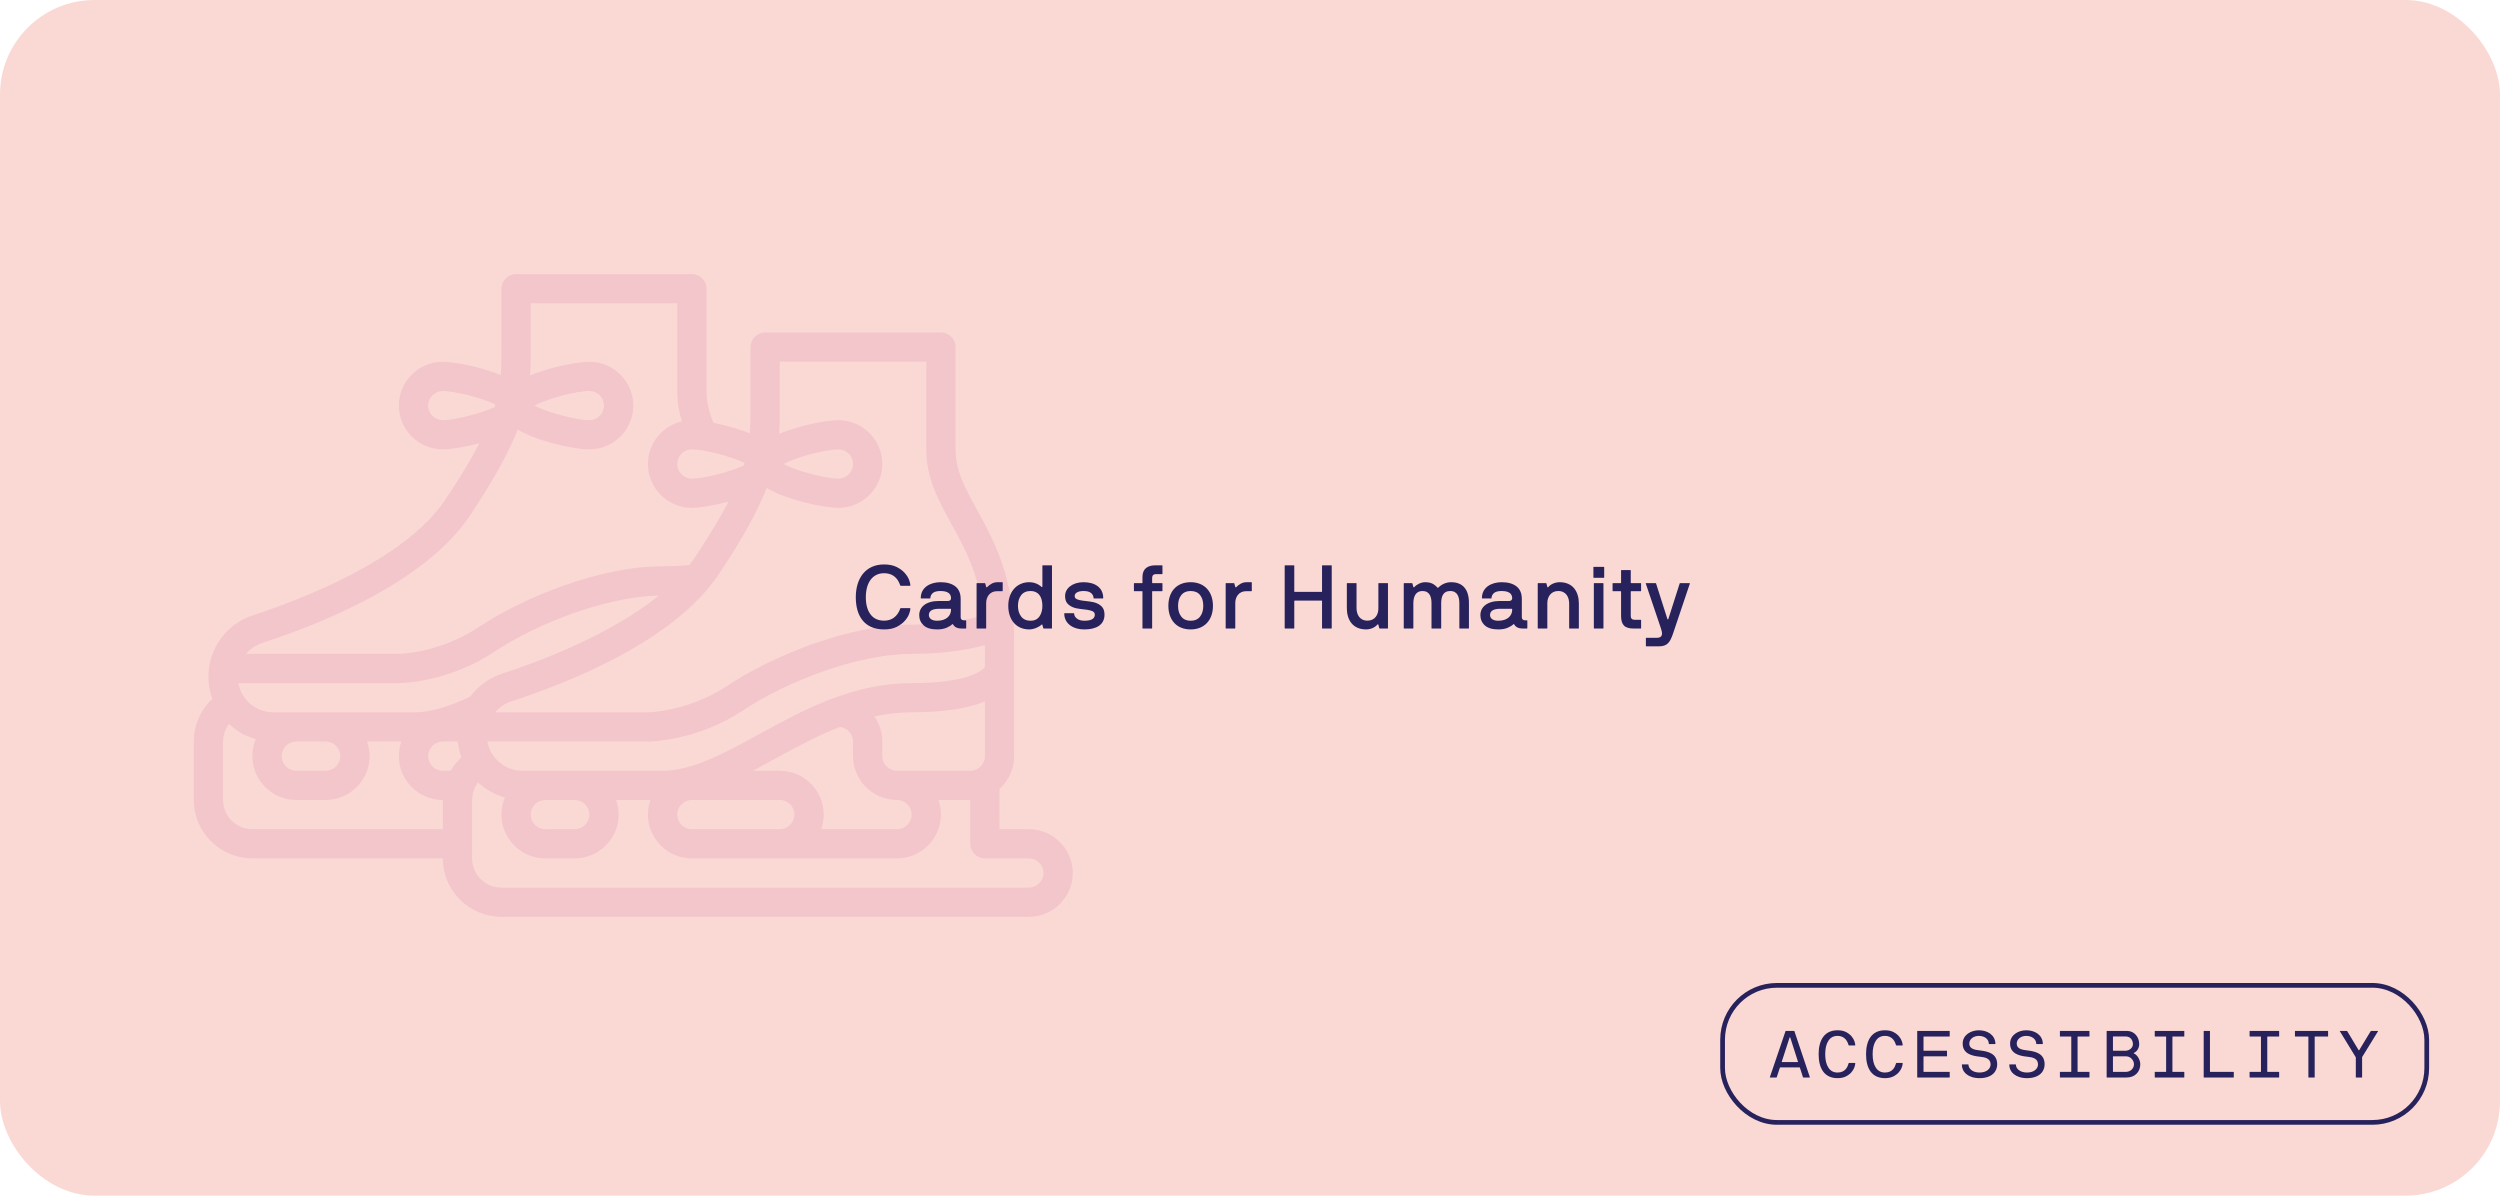 <svg width="529" height="253" viewBox="0 0 529 253" fill="none" xmlns="http://www.w3.org/2000/svg">
<rect x="3.05176e-05" width="529" height="253" rx="20" fill="#FAD9D5"/>
<g clip-path="url(#clip0_2_77)">
<path d="M217.7 175.455H211.5V166.904C213.403 165.204 214.6 162.739 214.6 160V135.273C214.6 122.16 210.237 114.231 206.734 107.86C204.199 103.255 202.2 99.619 202.2 95.091V73.454C202.2 71.747 200.813 70.364 199.1 70.364H161.9C160.187 70.364 158.8 71.747 158.8 73.454V85.818C158.8 87.897 158.8 89.79 158.653 91.683C157.882 91.374 157.114 91.108 156.394 90.872C154.681 90.316 152.759 89.829 150.984 89.477C149.953 87.008 149.5 84.93 149.5 82.727V61.091C149.5 59.383 148.113 58 146.4 58H109.2C107.487 58 106.1 59.383 106.1 61.091V73.454C106.1 75.541 106.1 77.434 105.953 79.335C101.655 77.596 96.037 76.546 93.7 76.546C88.573 76.546 84.4 80.707 84.4 85.818C84.4 90.93 88.573 95.091 93.7 95.091C95.281 95.091 98.315 94.627 101.438 93.797C99.733 97.1 97.404 100.975 94.219 105.739C85.562 118.69 62.909 127.14 53.571 130.169C47.905 132.008 44.1 137.243 44.1 143.197C44.1 144.843 44.395 146.419 44.929 147.884C42.43 150.217 41 153.486 41 156.905V169.269C41 176.088 46.561 181.632 53.4 181.632H93.7C93.7 188.452 99.261 193.996 106.1 193.996H217.7C222.827 193.996 227 189.835 227 184.723C227 179.612 222.827 175.451 217.7 175.451V175.455ZM192.9 172.364C192.9 174.068 191.509 175.455 189.8 175.455H173.765C174.11 174.489 174.3 173.445 174.3 172.364C174.3 167.252 170.127 163.091 165 163.091H159.327C160.737 162.345 162.152 161.569 163.586 160.78C168.15 158.277 172.796 155.735 177.691 153.83C179.264 153.977 180.5 155.302 180.5 156.905V159.996C180.5 165.108 184.673 169.269 189.8 169.269C191.509 169.269 192.9 170.656 192.9 172.36V172.364ZM124.7 172.364C124.7 174.068 123.309 175.455 121.6 175.455H115.4C113.691 175.455 112.3 174.068 112.3 172.364C112.3 170.66 113.691 169.273 115.4 169.273H121.6C123.309 169.273 124.7 170.66 124.7 172.364ZM110.548 163.091C106.848 163.091 103.767 160.417 103.128 156.909H137.1C137.518 156.909 147.454 156.832 157.42 150.21C166.275 144.325 181.306 138.364 192.9 138.364C199.894 138.364 205.067 137.413 208.4 136.513V141.103C208.307 141.254 208.059 141.574 207.454 141.972C206.009 142.934 202.196 144.545 192.9 144.545C180.345 144.545 169.855 150.295 160.602 155.364C153.352 159.335 146.505 163.091 140.2 163.091H110.548ZM72 160C72 161.704 70.609 163.091 68.9 163.091H62.7C60.991 163.091 59.6 161.704 59.6 160C59.6 158.296 60.991 156.909 62.7 156.909H68.9C70.609 156.909 72 158.296 72 160ZM57.849 150.727C54.148 150.727 51.067 148.054 50.428 144.545H84.4C84.819 144.545 94.754 144.468 104.72 137.846C113.381 132.089 127.947 126.267 139.433 126.015C128.908 134.523 113.548 140.176 106.274 142.536C103.484 143.44 101.148 145.171 99.493 147.405C95.738 149.178 91.561 150.731 87.504 150.731H57.849V150.727ZM146.4 169.273H165C166.709 169.273 168.1 170.66 168.1 172.364C168.1 174.068 166.709 175.455 165 175.455H146.4C144.691 175.455 143.3 174.068 143.3 172.364C143.3 170.66 144.691 169.273 146.4 169.273ZM189.8 163.091C188.091 163.091 186.7 161.704 186.7 160V156.909C186.7 154.931 186.076 153.1 185.014 151.593C187.556 151.044 190.18 150.727 192.9 150.727C199.549 150.727 204.738 149.951 208.4 148.425V160C208.4 161.704 207.009 163.091 205.3 163.091H189.8ZM165 76.546H196V95.091C196 101.207 198.573 105.882 201.297 110.835C204.103 115.931 207.218 121.599 208.133 130.15C205.544 130.973 200.449 132.182 192.9 132.182C179.477 132.182 163.314 138.858 153.979 145.063C145.637 150.608 137.174 150.723 137.1 150.727H104.755C105.639 149.676 106.813 148.861 108.189 148.413C120.55 144.399 142.692 135.57 152.077 121.534C157.285 113.748 160.389 107.984 162.245 103.251C163.841 104.24 165.744 104.955 167.403 105.492C170.851 106.612 175.145 107.455 177.396 107.455C182.523 107.455 186.696 103.293 186.696 98.182C186.696 93.07 182.523 88.909 177.396 88.909C175.145 88.909 170.851 89.751 167.403 90.872C166.593 91.135 165.725 91.44 164.864 91.795C164.996 89.825 164.996 87.881 164.996 85.818V76.546H165ZM165.794 98.182C168.375 96.76 174.668 95.091 177.4 95.091C179.109 95.091 180.5 96.478 180.5 98.182C180.5 99.886 179.109 101.273 177.4 101.273C174.668 101.273 168.375 99.604 165.794 98.182ZM157.541 97.942C157.486 98.124 157.432 98.309 157.374 98.499C154.514 99.839 148.93 101.273 146.4 101.273C144.691 101.273 143.3 99.886 143.3 98.182C143.3 96.478 144.691 95.091 146.4 95.091C148.981 95.091 154.735 96.578 157.541 97.942ZM93.7 88.909C91.991 88.909 90.6 87.522 90.6 85.818C90.6 84.114 91.991 82.727 93.7 82.727C95.738 82.727 101.667 84.01 104.833 85.598C104.782 85.768 104.732 85.942 104.678 86.116C101.454 87.684 95.715 88.909 93.7 88.909ZM55.492 136.049C67.854 132.035 89.996 123.207 99.381 109.17C104.589 101.385 107.693 95.62 109.549 90.887C111.145 91.876 113.048 92.591 114.706 93.128C118.155 94.249 122.449 95.091 124.7 95.091C129.827 95.091 134 90.93 134 85.818C134 80.707 129.827 76.546 124.7 76.546C122.449 76.546 118.155 77.388 114.706 78.508C113.896 78.771 113.028 79.076 112.168 79.432C112.3 77.461 112.3 75.518 112.3 73.454V64.182H143.3V82.727C143.3 84.887 143.61 86.966 144.28 89.156C140.173 90.115 137.1 93.797 137.1 98.182C137.1 103.293 141.273 107.455 146.4 107.455C148.179 107.455 151.236 106.925 154.142 106.153C152.437 109.456 150.108 113.335 146.919 118.103C146.586 118.601 146.226 119.092 145.85 119.579C144.032 119.737 142.137 119.818 140.196 119.818C126.773 119.818 110.61 126.495 101.276 132.7C92.933 138.244 84.47 138.36 84.396 138.364H52.055C52.939 137.313 54.113 136.498 55.489 136.049H55.492ZM113.094 85.818C115.675 84.396 121.968 82.727 124.7 82.727C126.409 82.727 127.8 84.114 127.8 85.818C127.8 87.522 126.409 88.909 124.7 88.909C121.968 88.909 115.675 87.24 113.094 85.818ZM53.4 175.455C49.982 175.455 47.2 172.68 47.2 169.273V156.909C47.2 155.561 47.65 154.259 48.452 153.192C50.04 154.676 51.978 155.793 54.132 156.395C53.66 157.504 53.4 158.721 53.4 160C53.4 165.112 57.573 169.273 62.7 169.273H68.9C74.027 169.273 78.2 165.112 78.2 160C78.2 158.918 78.01 157.875 77.665 156.909H84.931C84.586 157.875 84.396 158.918 84.396 160C84.396 165.112 88.57 169.273 93.696 169.273V175.455H53.4ZM95.362 163.091H93.7C91.991 163.091 90.6 161.704 90.6 160C90.6 158.296 91.991 156.909 93.7 156.909H96.866C96.978 158.072 97.238 159.193 97.625 160.251C96.726 161.09 95.967 162.048 95.362 163.091ZM217.7 187.818H106.1C102.682 187.818 99.9 185.044 99.9 181.636V169.273C99.9 167.924 100.349 166.622 101.152 165.556C102.74 167.04 104.678 168.156 106.832 168.759C106.36 169.868 106.1 171.085 106.1 172.364C106.1 177.475 110.273 181.636 115.4 181.636H121.6C126.727 181.636 130.9 177.475 130.9 172.364C130.9 171.282 130.71 170.239 130.365 169.273H137.631C137.286 170.239 137.096 171.282 137.096 172.364C137.096 177.475 141.269 181.636 146.396 181.636H189.796C194.923 181.636 199.096 177.475 199.096 172.364C199.096 171.282 198.906 170.239 198.561 169.273H205.296V178.545C205.296 180.253 206.683 181.636 208.396 181.636H217.696C219.405 181.636 220.796 183.023 220.796 184.727C220.796 186.431 219.405 187.818 217.696 187.818H217.7Z" fill="#DA78AC" fill-opacity="0.2"/>
</g>
<rect x="364.5" y="208.5" width="149" height="29" rx="11.5" fill="#FAD9D5"/>
<rect x="364.5" y="208.5" width="149" height="29" rx="11.5" stroke="#28225C"/>
<path d="M374.506 227.918L377.808 218.211C377.828 218.163 377.855 218.143 377.89 218.143H379.612C379.646 218.143 379.681 218.163 379.701 218.211L382.962 227.918C382.982 227.973 382.955 228 382.887 228H381.574C381.547 228 381.526 227.979 381.506 227.932L380.863 225.929C380.856 225.881 380.822 225.86 380.761 225.86H376.7C376.666 225.86 376.639 225.881 376.618 225.929L375.962 227.932C375.941 227.979 375.921 228 375.887 228H374.574C374.513 228 374.485 227.973 374.506 227.918ZM378.676 219.544L377.021 224.657C377.001 224.712 377.028 224.739 377.097 224.739H380.385C380.446 224.739 380.474 224.712 380.453 224.657L378.819 219.544C378.785 219.455 378.71 219.455 378.676 219.544ZM384.821 223.071C384.821 220.118 386.024 218.006 388.82 218.006C389.551 218.006 390.153 218.136 390.638 218.389C391.117 218.642 391.499 218.942 391.793 219.291C392.081 219.64 392.286 219.988 392.402 220.337C392.518 220.686 392.573 220.959 392.573 221.157C392.573 221.205 392.552 221.226 392.504 221.226H391.274C391.226 221.226 391.192 221.205 391.171 221.157C391.062 220.856 390.912 220.357 390.556 219.947C390.201 219.537 389.688 219.195 388.82 219.195C387.979 219.195 387.336 219.537 386.892 220.221C386.441 220.911 386.215 221.861 386.215 223.071C386.215 224.281 386.441 225.231 386.892 225.915C387.336 226.605 387.979 226.947 388.82 226.947C390.495 226.947 390.953 225.737 391.171 224.992C391.178 224.944 391.212 224.924 391.274 224.917H392.504C392.552 224.917 392.573 224.944 392.573 224.992C392.573 225.225 392.511 225.519 392.381 225.874C392.251 226.229 392.039 226.571 391.746 226.906C391.452 227.241 391.062 227.535 390.59 227.774C390.112 228.014 389.524 228.137 388.82 228.137C386.024 228.137 384.821 226.059 384.821 223.071ZM394.855 223.071C394.855 220.118 396.058 218.006 398.854 218.006C399.586 218.006 400.187 218.136 400.673 218.389C401.151 218.642 401.534 218.942 401.828 219.291C402.115 219.64 402.32 219.988 402.436 220.337C402.553 220.686 402.607 220.959 402.607 221.157C402.607 221.205 402.587 221.226 402.539 221.226H401.308C401.261 221.226 401.226 221.205 401.206 221.157C401.097 220.856 400.946 220.357 400.591 219.947C400.235 219.537 399.723 219.195 398.854 219.195C398.014 219.195 397.371 219.537 396.927 220.221C396.475 220.911 396.25 221.861 396.25 223.071C396.25 224.281 396.475 225.231 396.927 225.915C397.371 226.605 398.014 226.947 398.854 226.947C400.529 226.947 400.987 225.737 401.206 224.992C401.213 224.944 401.247 224.924 401.308 224.917H402.539C402.587 224.917 402.607 224.944 402.607 224.992C402.607 225.225 402.546 225.519 402.416 225.874C402.286 226.229 402.074 226.571 401.78 226.906C401.486 227.241 401.097 227.535 400.625 227.774C400.146 228.014 399.558 228.137 398.854 228.137C396.058 228.137 394.855 226.059 394.855 223.071ZM405.683 227.932V218.211C405.683 218.163 405.71 218.143 405.758 218.143H412.492C412.539 218.143 412.56 218.163 412.56 218.211V219.264C412.56 219.312 412.539 219.332 412.492 219.332H407.084C407.036 219.332 407.016 219.359 407.016 219.407V222.258C407.016 222.306 407.036 222.326 407.084 222.333H411.917C411.965 222.333 411.986 222.354 411.986 222.401V223.447C411.986 223.495 411.965 223.516 411.917 223.522H407.084C407.036 223.522 407.016 223.543 407.016 223.591V226.742C407.016 226.79 407.036 226.811 407.084 226.811H412.492C412.539 226.811 412.56 226.831 412.56 226.879V227.932C412.56 227.979 412.539 228 412.492 228H405.758C405.71 228 405.69 227.979 405.683 227.932ZM415.13 225.3C415.13 225.252 415.157 225.231 415.205 225.225H416.449C416.504 225.225 416.531 225.252 416.531 225.313C416.531 226.024 417.29 226.947 418.869 226.947C420.366 226.947 421.207 226.154 421.207 225.225C421.207 223.98 420.093 223.7 418.869 223.591C417.31 223.434 415.294 222.982 415.301 220.815C415.301 219.018 417.01 218.006 418.719 218.006C420.475 218.006 422.157 218.922 422.232 220.843C422.232 220.891 422.212 220.911 422.164 220.918H420.899C420.851 220.911 420.831 220.891 420.831 220.843C420.831 219.913 419.963 219.195 418.719 219.195C417.611 219.195 416.702 219.872 416.702 220.815C416.702 221.964 417.898 222.148 418.869 222.258C420.701 222.477 422.608 222.914 422.608 225.225C422.608 226.64 421.59 228.137 418.869 228.137C416.442 228.137 415.13 226.817 415.13 225.3ZM425.164 225.3C425.164 225.252 425.192 225.231 425.239 225.225H426.484C426.538 225.225 426.566 225.252 426.566 225.313C426.566 226.024 427.324 226.947 428.904 226.947C430.401 226.947 431.241 226.154 431.241 225.225C431.241 223.98 430.127 223.7 428.904 223.591C427.345 223.434 425.328 222.982 425.335 220.815C425.335 219.018 427.044 218.006 428.753 218.006C430.51 218.006 432.192 218.922 432.267 220.843C432.267 220.891 432.246 220.911 432.198 220.918H430.934C430.886 220.911 430.865 220.891 430.865 220.843C430.865 219.913 429.997 219.195 428.753 219.195C427.646 219.195 426.737 219.872 426.737 220.815C426.737 221.964 427.933 222.148 428.904 222.258C430.736 222.477 432.643 222.914 432.643 225.225C432.643 226.64 431.624 228.137 428.904 228.137C426.477 228.137 425.164 226.817 425.164 225.3ZM435.876 227.932V226.879C435.876 226.831 435.896 226.811 435.944 226.811H438.214C438.261 226.811 438.282 226.79 438.282 226.742V219.407C438.282 219.359 438.261 219.339 438.214 219.332H435.944C435.896 219.332 435.876 219.312 435.876 219.264V218.211C435.876 218.163 435.896 218.143 435.944 218.143H442.062C442.11 218.143 442.131 218.163 442.131 218.211V219.264C442.131 219.312 442.11 219.332 442.062 219.332H439.683C439.635 219.332 439.615 219.359 439.615 219.407V226.742C439.615 226.79 439.635 226.811 439.683 226.811H442.062C442.11 226.811 442.131 226.831 442.131 226.879V227.932C442.131 227.979 442.11 228 442.062 228H435.944C435.896 228 435.876 227.979 435.876 227.932ZM445.767 227.932V218.211C445.767 218.163 445.787 218.143 445.835 218.143H450.08C451.611 218.143 452.657 219.414 452.657 220.945C452.657 221.854 452.097 222.565 451.55 222.777C451.475 222.812 451.475 222.873 451.55 222.921C452.22 223.174 452.883 224.233 452.883 225.197C452.883 226.865 451.68 228 450.012 228H445.835C445.787 228 445.767 227.979 445.767 227.932ZM447.1 223.591V226.742C447.1 226.79 447.12 226.811 447.168 226.811H449.814C450.839 226.811 451.55 226.045 451.55 225.197C451.55 224.377 450.818 223.522 449.909 223.522H447.168C447.12 223.522 447.1 223.543 447.1 223.591ZM447.1 219.387V222.258C447.1 222.306 447.12 222.326 447.168 222.333H449.814C450.538 222.299 451.324 221.766 451.324 220.945C451.324 220.111 450.812 219.318 449.814 219.318H447.168C447.12 219.318 447.1 219.339 447.1 219.387ZM455.945 227.932V226.879C455.945 226.831 455.965 226.811 456.013 226.811H458.283C458.331 226.811 458.351 226.79 458.351 226.742V219.407C458.351 219.359 458.331 219.339 458.283 219.332H456.013C455.965 219.332 455.945 219.312 455.945 219.264V218.211C455.945 218.163 455.965 218.143 456.013 218.143H462.131C462.179 218.143 462.2 218.163 462.2 218.211V219.264C462.2 219.312 462.179 219.332 462.131 219.332H459.752C459.705 219.332 459.684 219.359 459.684 219.407V226.742C459.684 226.79 459.705 226.811 459.752 226.811H462.131C462.179 226.811 462.2 226.831 462.2 226.879V227.932C462.2 227.979 462.179 228 462.131 228H456.013C455.965 228 455.945 227.979 455.945 227.932ZM466.301 227.932V218.211C466.301 218.163 466.321 218.143 466.369 218.143H467.559C467.606 218.143 467.627 218.163 467.627 218.211V226.742C467.627 226.79 467.654 226.811 467.702 226.811H472.597C472.644 226.811 472.665 226.831 472.672 226.879V227.932C472.672 227.979 472.644 228 472.597 228H466.369C466.321 228 466.301 227.979 466.301 227.932ZM476.014 227.932V226.879C476.014 226.831 476.035 226.811 476.082 226.811H478.352C478.4 226.811 478.42 226.79 478.42 226.742V219.407C478.42 219.359 478.4 219.339 478.352 219.332H476.082C476.035 219.332 476.014 219.312 476.014 219.264V218.211C476.014 218.163 476.035 218.143 476.082 218.143H482.201C482.248 218.143 482.269 218.163 482.269 218.211V219.264C482.269 219.312 482.248 219.332 482.201 219.332H479.822C479.774 219.332 479.753 219.359 479.753 219.407V226.742C479.753 226.79 479.774 226.811 479.822 226.811H482.201C482.248 226.811 482.269 226.831 482.269 226.879V227.932C482.269 227.979 482.248 228 482.201 228H476.082C476.035 228 476.014 227.979 476.014 227.932ZM485.611 219.264V218.211C485.611 218.163 485.632 218.143 485.68 218.143H492.556C492.604 218.143 492.625 218.163 492.625 218.211V219.264C492.625 219.312 492.604 219.332 492.556 219.332H489.856C489.808 219.332 489.788 219.359 489.788 219.407V227.932C489.788 227.979 489.761 228 489.713 228H488.523C488.475 228 488.455 227.979 488.455 227.932V219.387C488.434 219.353 488.414 219.332 488.387 219.332H485.68C485.632 219.332 485.611 219.312 485.611 219.264ZM498.421 223.618L495.113 218.211C495.085 218.163 495.099 218.143 495.16 218.143H496.569C496.616 218.143 496.651 218.163 496.685 218.211L499.077 222.203C499.125 222.265 499.166 222.265 499.214 222.203L501.627 218.211C501.661 218.163 501.709 218.143 501.764 218.143H503.152C503.206 218.143 503.22 218.163 503.193 218.211L499.864 223.618C499.829 223.693 499.823 223.721 499.823 223.755V227.932C499.823 227.979 499.795 228 499.747 228H498.558C498.51 228 498.49 227.979 498.49 227.932V223.755C498.49 223.734 498.469 223.693 498.421 223.618Z" fill="#28225C"/>
<path d="M181.085 126.385C181.085 122.359 183.154 119.437 187.069 119.437C188.117 119.437 188.998 119.613 189.713 119.965C190.418 120.318 190.993 120.735 191.429 121.227C191.865 121.719 192.181 122.21 192.366 122.702C192.542 123.194 192.635 123.583 192.635 123.862C192.635 123.927 192.607 123.955 192.542 123.955H190.603C190.557 123.955 190.511 123.927 190.483 123.862C190.223 123.138 189.555 121.311 187.069 121.292C184.61 121.292 183.209 123.305 183.209 126.385C183.209 127.935 183.543 129.141 184.211 130.013C184.87 130.894 185.826 131.33 187.069 131.33C189.425 131.33 190.242 129.521 190.483 128.779C190.492 128.714 190.539 128.686 190.622 128.686H192.542C192.607 128.686 192.635 128.714 192.635 128.779C192.635 129.048 192.542 129.428 192.366 129.92C192.181 130.412 191.874 130.903 191.438 131.386C191.002 131.868 190.436 132.286 189.731 132.647C189.017 133.009 188.136 133.186 187.069 133.186C182.978 133.186 181.085 130.421 181.085 126.385ZM194.508 130.152C194.508 128.482 195.891 127.165 198.674 127.165H200.632C201.04 127.165 201.235 126.858 201.235 126.636C201.235 126.051 201.068 125.059 199.017 125.059C198.247 125.059 197.7 125.207 197.375 125.495C197.05 125.782 196.874 126.135 196.865 126.543C196.865 126.608 196.837 126.636 196.772 126.636H194.926C194.861 126.636 194.833 126.608 194.833 126.543C194.833 124.307 196.809 123.194 199.017 123.194C200.335 123.194 201.374 123.481 202.134 124.066C202.895 124.65 203.276 125.541 203.276 126.729V130.625C203.276 130.987 203.526 131.256 203.934 131.256H204.352C204.417 131.256 204.445 131.284 204.445 131.349V132.907C204.445 132.972 204.417 133 204.352 133H203.591C202.524 133 201.986 132.694 201.652 132.109C201.606 132.035 201.55 132.026 201.485 132.091C201.244 132.341 200.854 132.592 200.316 132.824C199.778 133.065 199.101 133.186 198.294 133.186C197.013 133.186 196.067 132.898 195.446 132.332C194.824 131.766 194.508 131.033 194.508 130.152ZM196.55 130.152C196.55 130.681 196.958 131.349 198.294 131.349C200.427 131.349 201.235 130.115 201.235 129.048V128.918C201.235 128.853 201.207 128.825 201.142 128.816H198.73C196.856 128.816 196.55 129.567 196.55 130.152ZM206.643 132.907V123.481C206.643 123.417 206.67 123.389 206.717 123.389H208.359C208.424 123.389 208.461 123.426 208.489 123.5L208.674 124.205C208.721 124.307 208.823 124.289 208.869 124.242C209.472 123.639 210.168 123.194 211.068 123.194H212.079C212.144 123.194 212.172 123.222 212.172 123.287V125.003C212.172 125.068 212.144 125.096 212.079 125.096H210.975C209.444 125.096 208.674 126.292 208.674 127.601V132.907C208.674 132.972 208.646 133 208.581 133H206.717C206.67 133 206.643 132.972 206.643 132.907ZM213.349 128.194C213.349 125.235 215.149 123.194 217.793 123.194C219.38 123.194 220.317 124.112 220.409 124.205C220.456 124.251 220.567 124.196 220.567 124.149V119.715C220.567 119.65 220.595 119.622 220.66 119.622H222.506C222.571 119.622 222.599 119.65 222.599 119.715V132.907C222.599 132.972 222.571 133 222.506 133H220.892C220.818 133 220.771 132.972 220.753 132.907L220.567 132.221C220.521 132.109 220.456 132.1 220.354 132.202C219.871 132.685 218.739 133.186 217.793 133.186C215.047 133.186 213.349 131.163 213.349 128.194ZM215.4 128.194C215.4 129.122 215.632 129.883 216.086 130.467C216.541 131.052 217.199 131.349 218.081 131.349C218.888 131.349 219.509 131.052 219.936 130.458C220.354 129.874 220.567 129.113 220.567 128.194C220.567 126.237 219.704 125.059 218.081 125.059C217.209 125.059 216.541 125.346 216.086 125.931C215.632 126.515 215.4 127.267 215.4 128.194ZM225.196 129.846C225.196 129.781 225.233 129.753 225.298 129.753H227.172C227.246 129.753 227.283 129.781 227.292 129.846C227.292 130.235 227.487 130.579 227.868 130.885C228.248 131.191 228.795 131.349 229.51 131.349C230.391 131.349 231.662 131.163 231.662 130.078C231.662 129.734 231.504 129.493 231.198 129.345C230.883 129.196 230.493 129.094 230.029 129.029C229.556 128.964 229.055 128.909 228.517 128.844C227.441 128.732 226.457 128.389 225.836 127.666C225.53 127.304 225.372 126.784 225.372 126.107C225.372 124.511 226.903 123.194 229.287 123.194C231.671 123.194 233.443 124.307 233.443 126.543C233.443 126.608 233.415 126.636 233.369 126.636H231.486C231.421 126.636 231.393 126.608 231.393 126.543C231.393 126.153 231.226 125.81 230.892 125.504C230.549 125.207 230.02 125.059 229.287 125.059C227.997 125.059 227.404 125.55 227.404 126.107C227.404 126.432 227.561 126.664 227.868 126.793C228.174 126.933 228.563 127.025 229.037 127.09C229.51 127.155 230.011 127.211 230.558 127.276C231.643 127.406 232.627 127.74 233.248 128.482C233.555 128.862 233.712 129.391 233.712 130.078C233.712 132.193 231.987 133.186 229.51 133.186C226.624 133.186 225.196 131.627 225.196 129.846ZM239.936 125.003V123.481C239.936 123.417 239.964 123.389 240.029 123.389H241.652C241.717 123.389 241.745 123.361 241.745 123.314V122.09C241.745 120.374 242.793 119.622 244.5 119.622H245.883C245.948 119.622 245.975 119.65 245.975 119.715V121.394C245.975 121.459 245.948 121.487 245.883 121.487H244.575C244.092 121.487 243.795 121.756 243.795 122.266V123.314C243.795 123.361 243.823 123.389 243.888 123.389H245.883C245.948 123.389 245.975 123.417 245.975 123.481V125.003C245.975 125.068 245.948 125.096 245.883 125.096H243.888C243.823 125.096 243.795 125.124 243.795 125.188V132.907C243.795 132.972 243.767 133 243.703 133H241.838C241.773 133 241.745 132.972 241.745 132.907V125.188C241.745 125.124 241.717 125.096 241.652 125.096H240.029C239.964 125.096 239.936 125.068 239.936 125.003ZM247.227 128.194C247.227 125.198 248.962 123.194 251.931 123.194C254.9 123.194 256.662 125.235 256.662 128.194C256.662 131.163 254.9 133.186 251.931 133.186C248.953 133.186 247.227 131.163 247.227 128.194ZM249.277 128.194C249.277 129.15 249.509 129.911 249.973 130.486C250.428 131.061 251.087 131.349 251.931 131.349C252.803 131.349 253.471 131.061 253.925 130.486C254.38 129.911 254.612 129.15 254.612 128.194C254.612 127.239 254.389 126.478 253.935 125.912C253.48 125.346 252.812 125.059 251.931 125.059C251.087 125.059 250.428 125.346 249.973 125.912C249.509 126.478 249.277 127.239 249.277 128.194ZM259.352 132.907V123.481C259.352 123.417 259.38 123.389 259.426 123.389H261.068C261.133 123.389 261.17 123.426 261.198 123.5L261.384 124.205C261.43 124.307 261.532 124.289 261.578 124.242C262.182 123.639 262.877 123.194 263.777 123.194H264.788C264.853 123.194 264.881 123.222 264.881 123.287V125.003C264.881 125.068 264.853 125.096 264.788 125.096H263.684C262.154 125.096 261.384 126.292 261.384 127.601V132.907C261.384 132.972 261.356 133 261.291 133H259.426C259.38 133 259.352 132.972 259.352 132.907ZM271.838 132.907V119.715C271.838 119.65 271.875 119.622 271.94 119.622H273.777C273.842 119.622 273.869 119.65 273.869 119.715V125.151C273.869 125.216 273.907 125.244 273.972 125.244H279.668C279.714 125.244 279.742 125.216 279.742 125.151V119.715C279.742 119.65 279.779 119.622 279.844 119.622H281.7C281.765 119.622 281.792 119.65 281.792 119.715V132.907C281.792 132.972 281.765 133 281.7 133H279.844C279.779 133 279.751 132.972 279.742 132.907V127.183C279.742 127.118 279.714 127.09 279.668 127.09H273.972C273.907 127.09 273.879 127.118 273.869 127.183V132.907C273.869 132.972 273.842 133 273.777 133H271.94C271.875 133 271.847 132.972 271.838 132.907ZM284.992 128.686V123.481C284.992 123.417 285.02 123.389 285.085 123.389H286.95C287.015 123.389 287.043 123.417 287.043 123.481V128.686C287.043 129.985 287.673 131.33 289.362 131.33C290.902 131.33 291.663 130.105 291.663 128.779V123.481C291.663 123.417 291.691 123.389 291.755 123.389H293.602C293.667 123.389 293.694 123.417 293.694 123.481V132.907C293.694 132.972 293.667 133 293.602 133H291.978C291.913 133 291.876 132.972 291.848 132.907L291.663 132.184C291.616 132.063 291.496 132.119 291.449 132.165C291.041 132.675 290.132 133.186 289.074 133.186C286.208 133.186 284.992 131.126 284.992 128.686ZM297.034 132.907V123.481C297.034 123.417 297.071 123.389 297.136 123.389H298.75C298.815 123.389 298.852 123.426 298.88 123.5L299.065 124.205C299.112 124.307 299.204 124.298 299.279 124.224C299.678 123.732 300.652 123.194 301.561 123.194C302.776 123.194 303.481 123.583 304.159 124.335C304.205 124.381 304.279 124.409 304.353 124.335C305.012 123.658 305.986 123.194 307.053 123.194C309.512 123.194 310.829 124.697 310.829 127.601V132.907C310.829 132.972 310.801 133 310.736 133H308.89C308.825 133 308.797 132.972 308.797 132.907V127.666C308.797 126.376 308.445 125.059 306.858 125.059C305.337 125.059 304.956 126.265 304.956 127.666V132.907C304.956 132.972 304.929 133 304.864 133H302.999C302.934 133 302.906 132.972 302.906 132.907V127.666C302.906 126.348 302.554 125.059 300.986 125.059C299.548 125.059 299.065 126.265 299.065 127.666V132.907C299.065 132.972 299.037 133 298.973 133H297.136C297.071 133 297.043 132.972 297.034 132.907ZM313.25 130.152C313.25 128.482 314.632 127.165 317.415 127.165H319.373C319.781 127.165 319.976 126.858 319.976 126.636C319.976 126.051 319.809 125.059 317.758 125.059C316.988 125.059 316.441 125.207 316.116 125.495C315.792 125.782 315.615 126.135 315.606 126.543C315.606 126.608 315.578 126.636 315.513 126.636H313.667C313.602 126.636 313.574 126.608 313.574 126.543C313.574 124.307 315.55 123.194 317.758 123.194C319.076 123.194 320.115 123.481 320.876 124.066C321.636 124.65 322.017 125.541 322.017 126.729V130.625C322.017 130.987 322.267 131.256 322.675 131.256H323.093C323.158 131.256 323.186 131.284 323.186 131.349V132.907C323.186 132.972 323.158 133 323.093 133H322.332C321.265 133 320.727 132.694 320.393 132.109C320.347 132.035 320.291 132.026 320.226 132.091C319.985 132.341 319.595 132.592 319.057 132.824C318.519 133.065 317.842 133.186 317.035 133.186C315.754 133.186 314.808 132.898 314.187 132.332C313.565 131.766 313.25 131.033 313.25 130.152ZM315.291 130.152C315.291 130.681 315.699 131.349 317.035 131.349C319.169 131.349 319.976 130.115 319.976 129.048V128.918C319.976 128.853 319.948 128.825 319.883 128.816H317.471C315.597 128.816 315.291 129.567 315.291 130.152ZM325.384 132.907V123.481C325.384 123.417 325.421 123.389 325.486 123.389H327.1C327.165 123.389 327.202 123.417 327.23 123.481L327.415 124.205C327.462 124.326 327.582 124.27 327.629 124.224C328 123.704 328.983 123.194 330.004 123.194C332.88 123.194 334.086 125.263 334.086 127.703V132.907C334.086 132.972 334.058 133 333.993 133H332.128C332.063 133 332.035 132.972 332.035 132.907V127.703C332.035 126.413 331.405 125.059 329.716 125.059C328.185 125.059 327.415 126.292 327.415 127.601V132.907C327.415 132.972 327.388 133 327.323 133H325.486C325.421 133 325.393 132.972 325.384 132.907ZM337.165 122.173V120.04C337.165 119.975 337.193 119.947 337.258 119.947H339.355C339.419 119.947 339.447 119.975 339.447 120.04V122.173C339.447 122.238 339.419 122.266 339.355 122.266H337.258C337.193 122.266 337.165 122.238 337.165 122.173ZM337.258 132.907V123.481C337.258 123.417 337.295 123.389 337.36 123.389H339.197C339.262 123.389 339.29 123.417 339.29 123.481V132.907C339.29 132.972 339.262 133 339.197 133H337.36C337.295 133 337.267 132.972 337.258 132.907ZM341.219 125.003V123.481C341.219 123.417 341.246 123.389 341.311 123.389H342.926C342.991 123.389 343.018 123.352 343.018 123.287V120.726C343.018 120.661 343.046 120.633 343.111 120.633H344.976C345.041 120.633 345.069 120.661 345.069 120.726V123.287C345.069 123.352 345.106 123.379 345.171 123.389H347.165C347.23 123.389 347.258 123.417 347.258 123.481V125.003C347.258 125.068 347.23 125.096 347.165 125.096H345.171C345.106 125.096 345.078 125.124 345.069 125.188V130.375C345.069 130.857 345.338 131.154 345.931 131.154H347.165C347.23 131.154 347.258 131.191 347.258 131.256V132.907C347.258 132.972 347.23 133 347.165 133H345.681C344.716 133 344.03 132.787 343.631 132.369C343.222 131.952 343.018 131.274 343.018 130.319V125.188C343.018 125.124 342.991 125.096 342.926 125.096H341.311C341.246 125.096 341.219 125.068 341.219 125.003ZM351.367 132.712L348.25 123.481C348.222 123.417 348.25 123.389 348.324 123.389H350.319C350.365 123.389 350.402 123.417 350.43 123.481L352.824 130.987C352.87 131.089 352.972 131.089 353.019 130.987L355.412 123.481C355.44 123.417 355.477 123.389 355.523 123.389H357.481C357.555 123.389 357.583 123.417 357.574 123.481L354.021 134.048C353.362 135.997 352.759 136.767 350.987 136.767H348.361C348.296 136.767 348.269 136.729 348.269 136.665V135.05C348.269 134.985 348.296 134.958 348.361 134.958H350.588C351.404 134.958 351.683 134.586 351.683 134.03C351.683 133.649 351.516 133.195 351.367 132.712Z" fill="#28225C"/>
<defs>
<clipPath id="clip0_2_77">
<rect width="186" height="136" fill="white" transform="translate(41 58)"/>
</clipPath>
</defs>
</svg>
